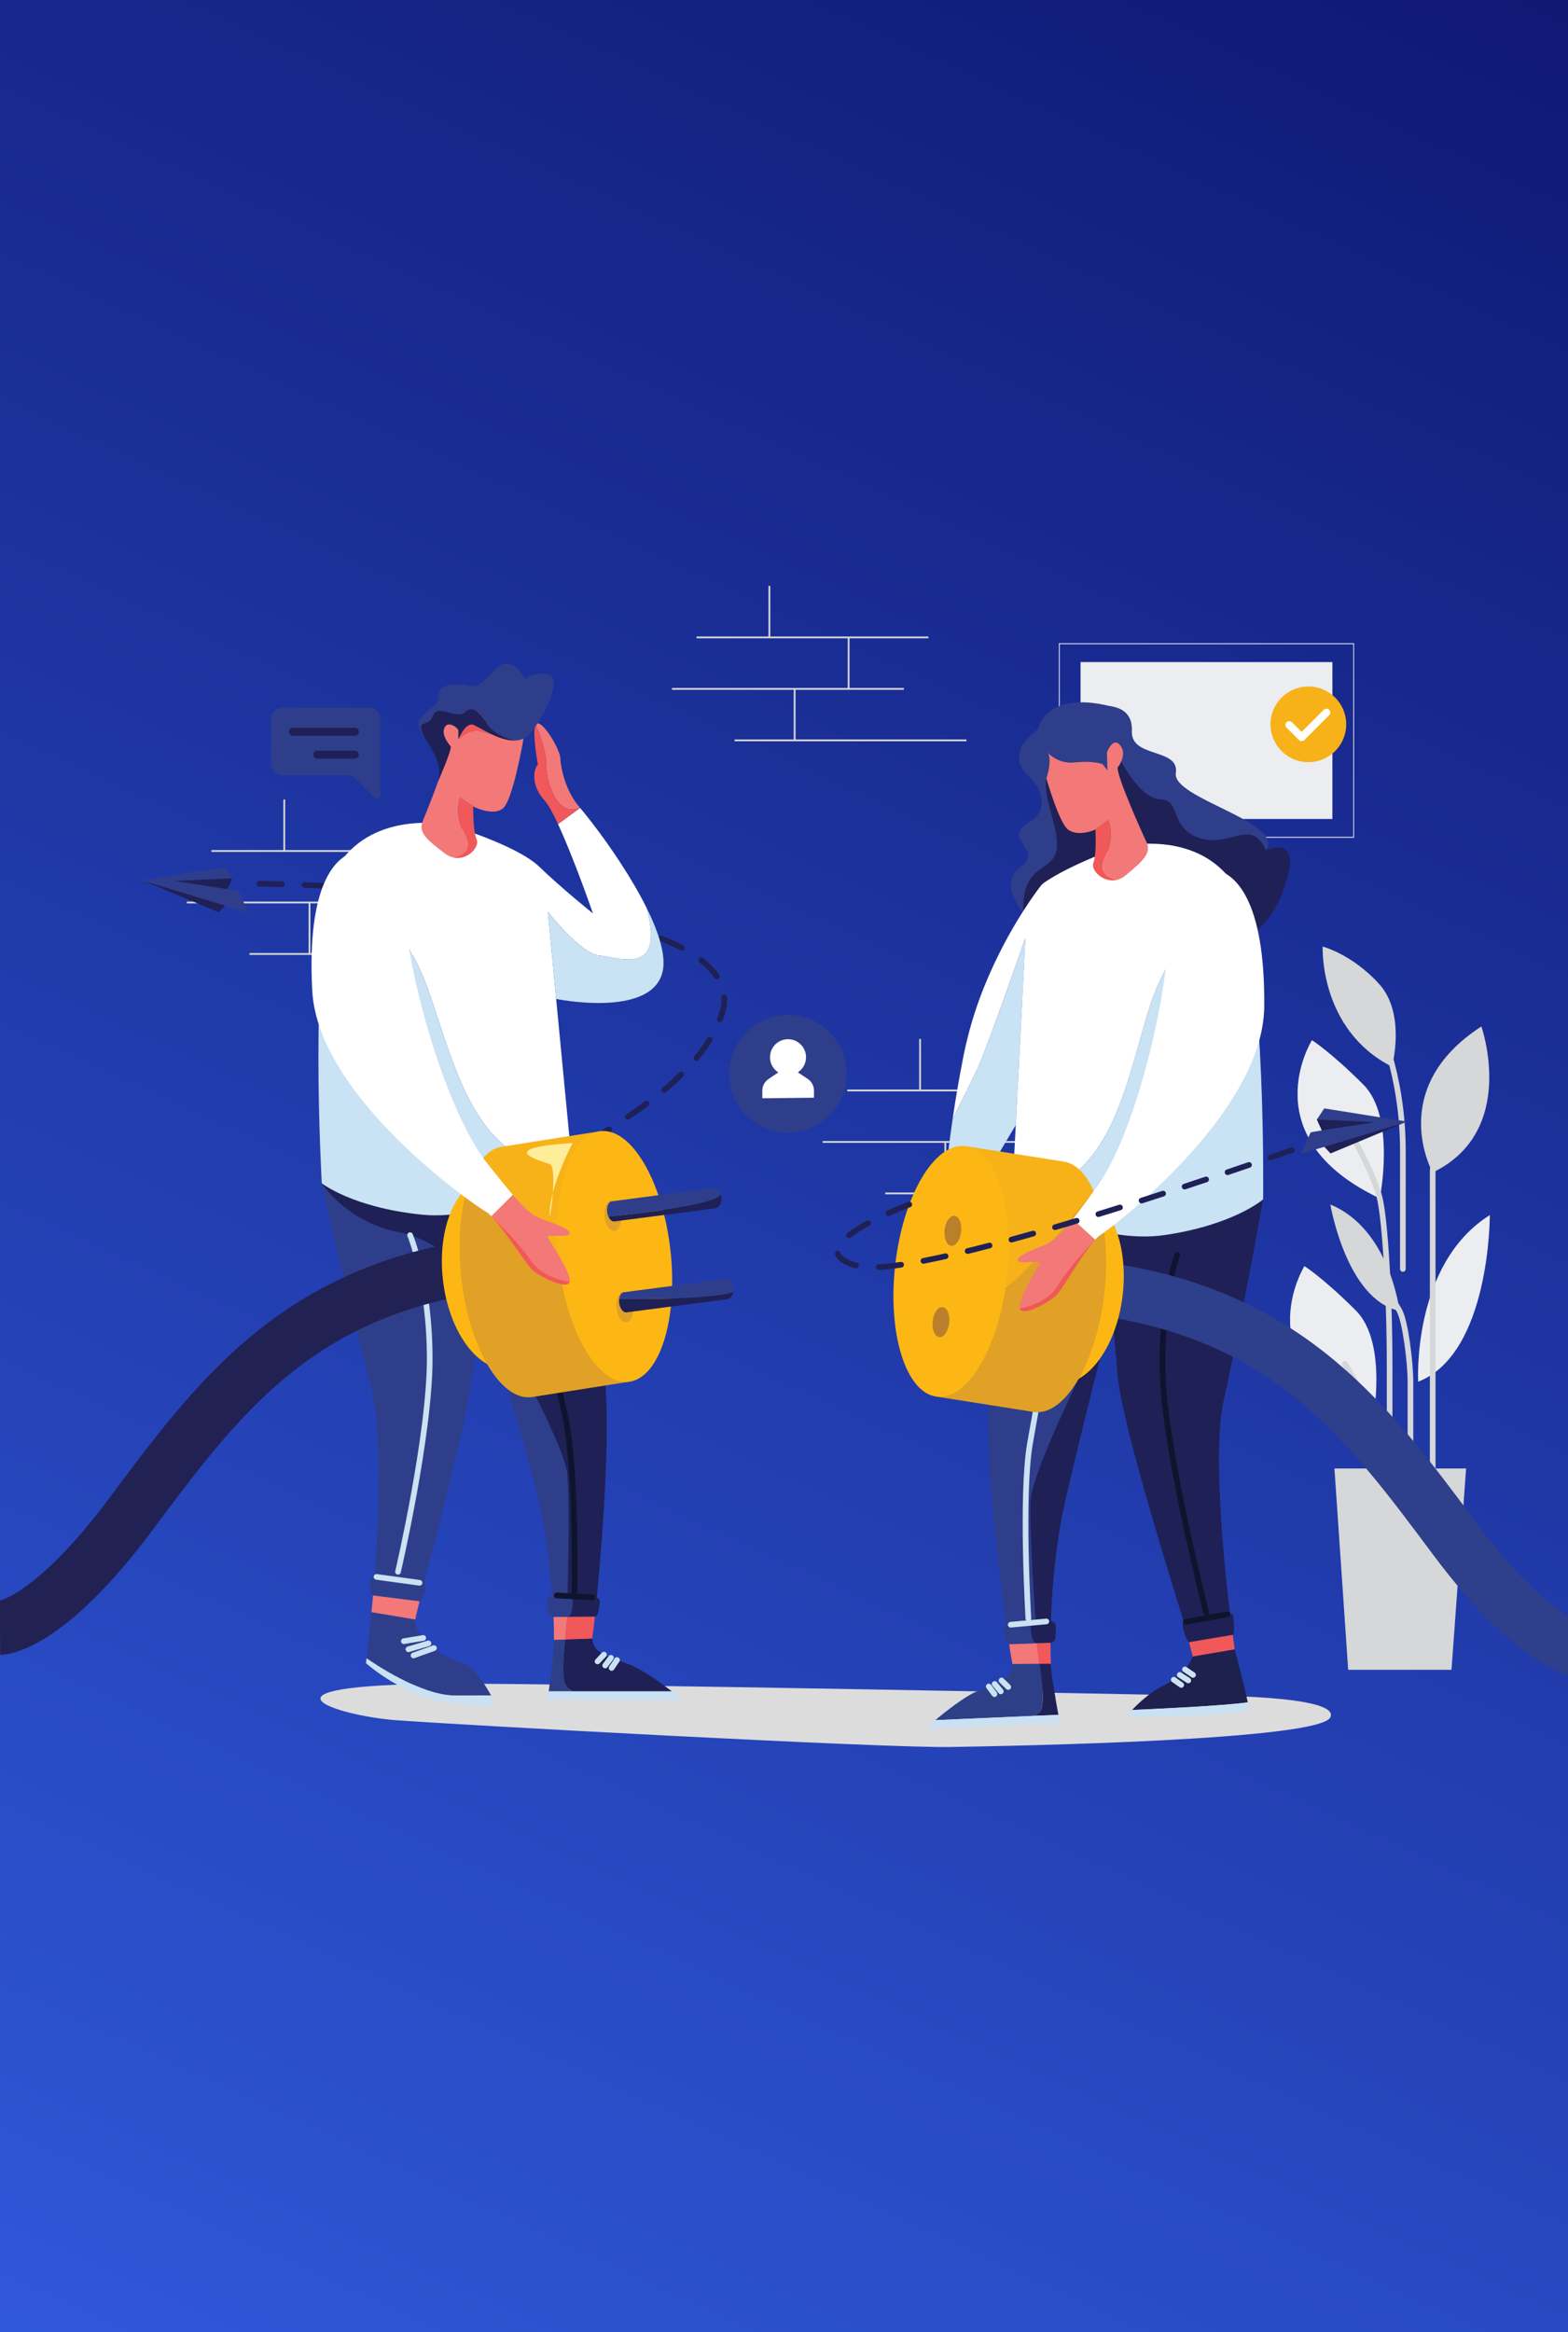 <svg width="554" height="824" viewBox="0 0 554 824" fill="none" xmlns="http://www.w3.org/2000/svg">
<rect x="0" y="0" width="554" height="824" fill="#333333" stroke="none"/>
<g clip-path="url(#clip0_3_277)">
<rect width="554" height="824" rx="32" fill="#3A67EC"/>
<rect width="654" height="900" fill="url(#paint0_linear_3_277)"/>
<path fill-rule="evenodd" clip-rule="evenodd" d="M512.843 589.96H476.337L471.474 518.824H517.995L512.843 589.96Z" fill="#D5D7D8"/>
<path fill-rule="evenodd" clip-rule="evenodd" d="M484.853 503.214C484.853 503.214 490.642 474.601 479.061 463.031C467.481 451.462 460.877 447.321 460.877 447.321C460.877 447.321 439.359 481.718 484.853 503.214Z" fill="#ECEDF1"/>
<path fill-rule="evenodd" clip-rule="evenodd" d="M487.5 423.397C487.5 423.397 493.288 394.783 481.708 383.21C470.127 371.637 463.524 367.5 463.524 367.5C463.524 367.5 442.006 401.896 487.5 423.397Z" fill="#ECEDF1"/>
<path fill-rule="evenodd" clip-rule="evenodd" d="M491.8 376.872C491.8 376.872 496.875 358.24 487.278 347.656C477.681 337.073 467.316 334.427 467.316 334.427C467.316 334.427 465.992 363.754 491.8 376.872Z" fill="#D5D7D8"/>
<path fill-rule="evenodd" clip-rule="evenodd" d="M501.064 488.167C501.064 488.167 498.747 446.658 526.377 429.295C526.377 429.295 526.555 478.24 501.064 488.167Z" fill="#ECEDF1"/>
<path fill-rule="evenodd" clip-rule="evenodd" d="M494.474 463.139C494.474 463.139 491.14 434.256 470.037 425.564C470.037 425.558 475.728 459.318 494.474 463.139Z" fill="#D5D7D8"/>
<path fill-rule="evenodd" clip-rule="evenodd" d="M506.192 414.247C506.192 414.247 489.483 384.644 523.393 362.649C523.393 362.649 536.412 399.678 506.192 414.247Z" fill="#D5D7D8"/>
<path d="M486.301 360.333C486.301 360.333 495.659 378.636 495.659 406.64V448.327" stroke="#D5D7D8" stroke-width="2" stroke-linecap="round"/>
<path d="M477.795 401.348C477.795 401.348 485.624 415.348 487.5 423.397C489.375 431.446 490.982 457.241 490.982 483.37V540.26" stroke="#D5D7D8" stroke-width="2" stroke-linecap="round"/>
<path d="M475.148 481.829C475.148 481.829 483.903 495.829 484.853 503.215C485.803 510.6 484.853 541.085 484.853 541.085" stroke="#D5D7D8" stroke-width="2" stroke-linecap="round"/>
<path d="M487.086 452.704C487.086 452.704 492.349 459.1 494.474 463.139C496.599 467.179 498.336 481.653 498.336 488.174V536.793" stroke="#D5D7D8" stroke-width="2" stroke-linecap="round"/>
<path d="M512.809 391.919C512.809 391.919 506.192 404.818 506.192 414.247V536.779" stroke="#D5D7D8" stroke-width="2" stroke-linecap="round"/>
<path d="M272.158 207H271.518V225.191H272.158V207Z" fill="#D5D7D8"/>
<path d="M300.151 225.191H299.511V243.383H300.151V225.191Z" fill="#D5D7D8"/>
<path d="M281.074 243.383H280.435V261.574H281.074V243.383Z" fill="#D5D7D8"/>
<path d="M328.046 224.872H246.104V225.511H328.046V224.872Z" fill="#D5D7D8"/>
<path d="M319.355 243.063H237.413V243.702H319.355V243.063Z" fill="#D5D7D8"/>
<path d="M341.479 261.254H259.536V261.894H341.479V261.254Z" fill="#D5D7D8"/>
<path d="M325.396 367.073H324.756V385.264H325.396V367.073Z" fill="#D5D7D8"/>
<path d="M353.386 385.264H352.747V403.455H353.386V385.264Z" fill="#D5D7D8"/>
<path d="M334.313 403.455H333.673V421.647H334.313V403.455Z" fill="#D5D7D8"/>
<path d="M381.285 384.944H299.343V385.584H381.285V384.944Z" fill="#D5D7D8"/>
<path d="M372.594 403.135H290.651V403.775H372.594V403.135Z" fill="#D5D7D8"/>
<path d="M394.714 421.326H312.771V421.966H394.714V421.326Z" fill="#D5D7D8"/>
<path d="M100.753 282.472H100.113V300.663H100.753V282.472Z" fill="#D5D7D8"/>
<path d="M128.746 300.663H128.106V318.854H128.746V300.663Z" fill="#D5D7D8"/>
<path d="M109.67 318.854H109.03V337.046H109.67V318.854Z" fill="#D5D7D8"/>
<path d="M156.642 300.343H74.7V300.983H156.642V300.343Z" fill="#D5D7D8"/>
<path d="M147.954 318.535H66.011V319.174H147.954V318.535Z" fill="#D5D7D8"/>
<path d="M170.074 336.726H88.132V337.365H170.074V336.726Z" fill="#D5D7D8"/>
<path fill-rule="evenodd" clip-rule="evenodd" d="M470.757 233.914V289.349H381.78V233.914H470.757Z" fill="#ECEDF1"/>
<path d="M478.438 295.99H374.099V227.268H478.438V295.99ZM374.419 295.654H478.135V227.608H374.419V295.654Z" fill="#DFE1EE"/>
<path fill-rule="evenodd" clip-rule="evenodd" d="M423.34 599.062C423.34 599.062 473.825 598.702 470.036 606.734C466.248 614.766 361.064 616.812 336.013 617.22C310.963 617.627 160.164 609.299 139.741 607.744C119.317 606.188 84.357 595.288 157.409 594.871C200.667 594.618 423.34 599.062 423.34 599.062Z" fill="#DCDCDD"/>
<path d="M91.64 312.216C91.64 312.216 270.669 314.047 254.926 358.61C239.183 403.172 151.142 414.49 205.789 437.976" stroke="#1F2055" stroke-width="2" stroke-linecap="round" stroke-dasharray="8 8"/>
<path fill-rule="evenodd" clip-rule="evenodd" d="M140.751 435.303C122.405 431.674 113.69 418.057 113.69 418.057C113.69 418.057 123.119 460.176 130.76 488.682C135.073 504.799 134.043 534.321 132.336 556.939C131.429 557.055 130.751 557.827 130.753 558.74V562.066C130.754 562.761 131.155 563.394 131.784 563.692L148.22 565.735C148.767 565.546 149.189 565.105 149.355 564.55L150.308 561.346C150.502 560.693 150.312 559.985 149.816 559.518C155.514 537.58 167.121 494.152 167.795 477.196L168.704 455.093C168.704 455.093 159.093 438.935 140.751 435.303Z" fill="#2F3E8B"/>
<path fill-rule="evenodd" clip-rule="evenodd" d="M200.499 571.175C202.091 571.088 202.361 567.381 202.361 565.789C202.361 564.197 200.499 563.679 200.499 563.679C200.499 563.679 201.408 533.517 200.499 521.173C199.589 508.829 168.717 455.093 168.717 455.093C168.717 455.093 184.153 505.924 189.06 524.808C191.962 535.988 194.111 550.92 195.097 563.655C194.611 563.694 194.159 563.924 193.843 564.297C193.527 564.669 193.373 565.151 193.414 565.638L193.75 569.6C193.831 570.551 194.627 571.283 195.582 571.283L200.445 571.246C200.354 571.195 200.371 571.195 200.499 571.175Z" fill="#2F3E8B"/>
<path fill-rule="evenodd" clip-rule="evenodd" d="M211.365 569.731L211.894 566.338C212.021 565.534 211.603 564.743 210.867 564.396C213.026 542.04 216.235 498.807 213.032 482.508C208.853 461.267 202.317 413.698 202.317 413.698L113.69 418.074C113.69 418.074 122.405 431.691 140.751 435.32C159.097 438.949 168.717 455.11 168.717 455.11C168.717 455.11 199.593 508.849 200.499 521.197C201.405 533.544 200.499 563.702 200.499 563.702C200.499 563.702 202.361 564.224 202.361 565.813C202.361 567.402 202.092 571.105 200.499 571.199C200.371 571.199 200.354 571.233 200.431 571.273L210.177 571.199C210.813 570.966 211.27 570.402 211.365 569.731Z" fill="#1F2055"/>
<path fill-rule="evenodd" clip-rule="evenodd" d="M131.258 569.624L146.748 572.219V572.205C146.859 571.327 147.395 569.048 148.233 565.739L131.797 563.696C131.612 565.759 131.427 567.745 131.258 569.624Z" fill="#F37878"/>
<path fill-rule="evenodd" clip-rule="evenodd" d="M200.431 571.25L195.569 571.287C195.7 574.262 195.751 577.009 195.714 579.436C196.724 579.392 198.121 579.339 199.734 579.275L200.431 571.25Z" fill="#F37878"/>
<path fill-rule="evenodd" clip-rule="evenodd" d="M209.399 577.642C209.557 576.632 209.833 574.377 210.177 571.176L200.432 571.25L199.735 579.275C202.617 579.161 206.163 579.029 209.305 578.938C209.299 578.504 209.33 578.071 209.399 577.642Z" fill="#F15859"/>
<path d="M196.687 563.685L209.308 564.298" stroke="#0E142D" stroke-width="2" stroke-linecap="round"/>
<path d="M202.998 562.389C202.998 562.389 203.695 518.816 199.735 500.662C195.775 482.508 185.541 438.935 185.541 438.935" stroke="#0E142D" stroke-width="2" stroke-linecap="round"/>
<path d="M133.03 557.125L148.227 559.212" stroke="#CAE2F2" stroke-width="2" stroke-linecap="round"/>
<path d="M140.629 555.311C140.629 555.311 151.826 507.2 151.826 480.149C151.826 453.097 144.889 436.387 144.889 436.387" stroke="#CAE2F2" stroke-width="2" stroke-linecap="round"/>
<path fill-rule="evenodd" clip-rule="evenodd" d="M211.759 337.577C218.494 338.19 235.058 345.246 228.495 320.84C220.932 305.561 208.436 289.389 204.95 285.447L197.151 291.17C202.778 303.235 209.493 322.719 209.493 322.719C209.493 322.719 198.596 314.003 190.561 306.241C182.527 298.478 158.551 291.399 158.551 291.399C158.551 291.399 134.575 286.434 121.324 303.14C120.068 304.722 118.967 307.032 118.048 309.917C118.048 309.917 140.757 320.015 151.109 349.248C161.46 378.481 167.636 411.884 202.324 413.699L196.495 352.927L193.599 322.197C193.599 322.197 205.041 336.948 211.759 337.577Z" fill="white"/>
<path fill-rule="evenodd" clip-rule="evenodd" d="M233.869 344.212C235.688 338.51 232.947 329.822 228.482 320.827C235.045 345.232 218.467 338.177 211.746 337.564C205.024 336.951 193.585 322.197 193.585 322.197L196.481 352.928C196.481 352.928 228.967 359.6 233.869 344.212Z" fill="#C9E2F4"/>
<path fill-rule="evenodd" clip-rule="evenodd" d="M151.102 349.248C140.751 320.019 118.041 309.917 118.041 309.917C109.074 337.547 113.69 418.058 113.69 418.058C113.69 418.058 124.405 426.591 148.937 429.14C173.469 431.688 202.334 413.705 202.334 413.705C167.629 411.884 161.454 378.481 151.102 349.248Z" fill="#C9E2F4"/>
<path d="M0 575.168C0 575.168 16.345 575.024 46.174 535.053C76.002 495.082 103.699 457.08 168.717 447.287" stroke="#222154" stroke-width="19"/>
<path d="M180.001 483.663C190.892 482.438 198.018 466.312 195.918 447.645C193.817 428.978 183.286 414.839 172.395 416.064C161.504 417.29 154.378 433.416 156.479 452.083C158.579 470.75 169.111 484.889 180.001 483.663Z" fill="#FDB714"/>
<path fill-rule="evenodd" clip-rule="evenodd" d="M204.314 453.862C208.143 454.481 214.554 461.755 220.111 470.111L212.177 399.645L177.715 405.081C173.233 405.576 169.478 409.413 166.801 415.446C166.801 415.446 195.596 452.444 204.314 453.862Z" fill="#F7B219"/>
<path fill-rule="evenodd" clip-rule="evenodd" d="M162.983 451.572C165.737 476.025 176.789 494.856 187.686 493.63C187.922 493.603 188.157 493.563 188.39 493.519L222.145 488.194L220.124 470.11C214.568 461.755 208.156 454.481 204.328 453.861C195.609 452.444 166.815 415.446 166.815 415.446C162.979 424.067 161.363 437.188 162.983 451.572Z" fill="#E0A126"/>
<path d="M222.136 488.196C233.026 486.97 239.625 466.155 236.874 441.703C234.122 417.252 223.063 398.424 212.172 399.649C201.281 400.874 194.683 421.69 197.434 446.141C200.186 470.593 211.245 489.421 222.136 488.196Z" fill="#FDB714"/>
<path d="M217.087 434.89C218.695 434.709 219.731 432.19 219.402 429.264C219.073 426.337 217.502 424.112 215.895 424.293C214.287 424.473 213.25 426.992 213.58 429.919C213.909 432.845 215.479 435.071 217.087 434.89Z" fill="#E0A126"/>
<path d="M221.31 467.164C222.918 466.984 223.955 464.465 223.626 461.538C223.296 458.612 221.726 456.386 220.118 456.567C218.51 456.748 217.474 459.267 217.803 462.193C218.132 465.12 219.703 467.345 221.31 467.164Z" fill="#E0A126"/>
<path fill-rule="evenodd" clip-rule="evenodd" d="M202.317 403.852C202.317 403.852 195.044 417.398 194.293 427.271C193.542 437.145 197.347 412.564 194.293 411.339C191.238 410.114 173.758 405.62 202.317 403.852Z" fill="#FFEE99"/>
<path fill-rule="evenodd" clip-rule="evenodd" d="M254.673 422.124C254.162 420.623 252.906 419.623 251.585 419.798L216.164 424.427C215.002 424.578 214.268 426.295 214.524 428.261C214.592 428.787 214.733 429.301 214.941 429.789C221.69 429.139 251.474 426.11 254.673 422.124Z" fill="#2F3E8B"/>
<path fill-rule="evenodd" clip-rule="evenodd" d="M259.092 456.565C259.19 456.087 259.207 455.597 259.142 455.114C258.886 453.148 257.411 451.717 255.849 451.923L220.42 456.551C219.575 456.662 218.962 457.595 218.784 458.847C225.424 458.955 250.653 459.18 259.092 456.565Z" fill="#2F3E8B"/>
<path fill-rule="evenodd" clip-rule="evenodd" d="M217.097 431.546L252.525 426.918C254.088 426.712 255.145 424.952 254.882 422.986C254.842 422.693 254.774 422.404 254.677 422.124C251.468 426.11 221.676 429.15 214.941 429.789C215.44 430.93 216.265 431.654 217.097 431.546Z" fill="#1F2055"/>
<path fill-rule="evenodd" clip-rule="evenodd" d="M218.777 460.385C219.037 462.351 220.188 463.822 221.35 463.671L256.782 459.042C257.94 458.891 258.802 457.881 259.092 456.565C250.653 459.18 225.418 458.955 218.784 458.847C218.711 459.357 218.709 459.875 218.777 460.385Z" fill="#1F2055"/>
<path fill-rule="evenodd" clip-rule="evenodd" d="M192.963 269.73C192.69 273.995 195.96 289.157 204.951 285.434C199.411 279.169 198.048 270.367 197.957 267.734C197.866 265.102 192.508 255.568 189.919 255.542C189.667 255.547 189.437 255.687 189.316 255.908C190.498 258.985 193.175 266.394 192.963 269.73Z" fill="#F37878"/>
<path fill-rule="evenodd" clip-rule="evenodd" d="M187.423 445.2C191.966 452.007 201.25 452.734 201.25 452.734C201.738 449.263 193.949 438.232 193.542 437.145C193.134 436.057 199.532 437.145 200.896 436.189C202.26 435.233 199.671 433.536 193.336 431.425C188.871 429.938 186.602 428.483 181.173 422.125L173.58 429.678C173.58 429.678 182.884 438.39 187.423 445.2Z" fill="#F37878"/>
<path fill-rule="evenodd" clip-rule="evenodd" d="M201.25 452.734C201.25 452.734 191.966 452.007 187.423 445.201C182.881 438.394 173.58 429.679 173.58 429.679C178.075 434.25 185.746 446.315 187.75 448.378C190.067 450.758 200.758 456.205 201.25 452.734Z" fill="#F15859"/>
<path fill-rule="evenodd" clip-rule="evenodd" d="M190.057 270.185C189.046 270.73 186.878 276.719 192.326 282.711C193.65 284.165 195.357 287.275 197.148 291.15L204.947 285.427C195.956 289.15 192.687 273.982 192.959 269.724C193.171 266.388 190.494 258.979 189.312 255.902C187.824 258.177 190.057 270.185 190.057 270.185Z" fill="#F15859"/>
<path fill-rule="evenodd" clip-rule="evenodd" d="M181.173 422.125C178.897 419.465 176.068 415.944 172.29 411.204C159.494 395.137 147.637 356.604 144.095 332.229C140.552 307.853 126.248 300.774 126.248 300.774C118.617 302.047 108.326 312.246 110.323 350.009C112.32 387.772 167.933 426.046 171.748 428.157C172.423 428.581 173.039 429.093 173.58 429.678L181.173 422.125Z" fill="white"/>
<path fill-rule="evenodd" clip-rule="evenodd" d="M170.263 258.43C165.885 256.989 161.952 261.197 161.952 261.197C161.946 259.989 162.029 258.783 162.201 257.588C162.04 257.817 161.952 257.951 161.952 257.951C161.952 257.951 159.639 252.165 157.117 255.636C154.594 259.106 158.41 263.398 158.41 263.398C158.682 266.872 151.055 286.07 149.355 290.153C147.654 294.236 151.123 296.886 157.184 301.524C158.018 302.177 158.976 302.654 159.999 302.928C160.046 302.928 168.024 301.888 164.131 294.738C160.238 287.588 162.541 281.758 162.541 281.758L167.195 284.912C167.195 284.912 173.856 288.453 177.56 285.737C181.264 283.02 184.968 260.931 184.968 260.931C184.793 260.533 184.632 260.153 184.443 259.779C180.419 260.661 173.701 259.561 170.263 258.43Z" fill="#F37878"/>
<path fill-rule="evenodd" clip-rule="evenodd" d="M164.131 294.738C168.024 301.895 160.05 302.921 159.999 302.928C165.077 304.234 169.576 299.225 168.418 296.623C167.054 293.56 167.189 284.912 167.189 284.912L162.535 281.758C162.535 281.758 160.228 287.568 164.131 294.738Z" fill="#F15859"/>
<path fill-rule="evenodd" clip-rule="evenodd" d="M162.201 257.588C162.029 258.783 161.946 259.989 161.952 261.196C161.952 261.196 165.885 256.989 170.263 258.429C173.701 259.56 180.419 260.661 184.446 259.776C175.277 240.396 164.006 255.029 162.201 257.588Z" fill="#F15859"/>
<path fill-rule="evenodd" clip-rule="evenodd" d="M193.781 238.323C189.333 237.051 185.426 239.865 185.426 239.865C185.426 239.865 180.712 229.608 174.075 237.323C167.438 245.039 166.63 241.679 161.952 241.77C157.275 241.861 154.642 242.861 154.823 246.762C155.005 250.664 144.741 252.118 148.92 258.746L149.846 260.207C146.728 253.542 151.328 257.406 152.965 252.912C154.601 248.418 161.545 254.548 164.303 251.62C167.061 248.691 169.99 252.505 172.576 256.332C175.163 260.16 182.066 261.644 182.066 261.644C184.342 261.58 186.458 260.46 187.79 258.615C193.781 250.667 198.229 239.592 193.781 238.323Z" fill="#2F3E8B"/>
<path fill-rule="evenodd" clip-rule="evenodd" d="M172.577 256.319C169.99 252.505 167.057 248.694 164.303 251.606C161.548 254.518 154.598 248.408 152.965 252.899C151.332 257.389 146.728 253.528 149.847 260.193C153.551 266.051 156.208 270.369 154.814 276.015C154.814 276.015 159.774 264.755 159.228 263.664C159.228 263.664 155.915 260.123 156.935 257.355C157.955 254.588 161.06 256.517 161.952 257.945V261.19C161.952 261.19 164.269 255.467 166.946 256.016C168.923 256.416 176.038 261.927 182.066 261.624C182.066 261.624 175.166 260.129 172.577 256.319Z" fill="#1F2055"/>
<path fill-rule="evenodd" clip-rule="evenodd" d="M200.637 596.524L202.186 597.577H237.412C233.459 594.568 227.196 590.091 223.02 588.364C216.912 585.819 209.379 584.698 209.305 578.938C206.163 579.039 202.617 579.171 199.734 579.275C199.734 579.275 197.64 594.48 200.637 596.524Z" fill="#1F2055"/>
<path fill-rule="evenodd" clip-rule="evenodd" d="M202.186 597.577L200.637 596.524C197.64 594.48 199.734 579.275 199.734 579.275C198.121 579.339 196.704 579.393 195.714 579.436C195.68 581.527 195.582 583.372 195.414 584.903C194.741 591.138 194.209 595.174 193.868 597.577H202.186Z" fill="#2D4087"/>
<path fill-rule="evenodd" clip-rule="evenodd" d="M240.076 599.634C239.419 599.119 238.5 598.402 237.412 597.577H193.868C193.572 599.657 193.417 600.516 193.417 600.516H239.766C239.976 600.517 240.164 600.384 240.234 600.185C240.304 599.986 240.24 599.765 240.076 599.634Z" fill="#C9E1F2"/>
<path d="M213.393 584.583L211.123 586.99" stroke="#CAE2F2" stroke-width="2" stroke-linecap="round"/>
<path d="M215.861 585.708L213.813 588.427" stroke="#CAE2F2" stroke-width="2" stroke-linecap="round"/>
<path d="M217.996 586.506L216.097 589.306" stroke="#CAE2F2" stroke-width="2" stroke-linecap="round"/>
<path fill-rule="evenodd" clip-rule="evenodd" d="M173.539 599.045C171.182 594.803 166.784 587.889 162.905 587.263C157.284 586.357 146.047 578.026 146.741 572.219L131.251 569.624C130.53 577.248 129.854 583.089 129.517 585.866C131.611 587.34 148.374 598.92 160.585 599.048C166.245 599.105 170.505 598.971 173.539 599.045Z" fill="#2F3E8B"/>
<path fill-rule="evenodd" clip-rule="evenodd" d="M154.009 600.516C163.346 602.434 170.071 602.552 173.233 602.451C173.683 602.438 174.095 602.194 174.322 601.805C174.549 601.416 174.559 600.937 174.348 600.539C174.119 600.102 173.846 599.593 173.539 599.045C170.509 598.971 166.246 599.105 160.592 599.045C148.395 598.917 131.632 587.337 129.524 585.862C129.389 587.003 129.309 587.623 129.309 587.623C129.309 587.623 140.751 597.789 154.009 600.516Z" fill="#C9E1F2"/>
<path d="M149.543 578.699L142.68 579.844" stroke="#CAE2F2" stroke-width="2" stroke-linecap="round"/>
<path d="M151.372 580.608L144.314 582.702" stroke="#CAE2F2" stroke-width="2" stroke-linecap="round"/>
<path d="M153.321 582.287L146.112 584.879" stroke="#CAE2F2" stroke-width="2" stroke-linecap="round"/>
<path fill-rule="evenodd" clip-rule="evenodd" d="M436.238 582.756L421.421 585.278L418.209 572.796L434.537 570.042C434.8 572.102 435.979 580.888 436.238 582.756Z" fill="#F15859"/>
<path fill-rule="evenodd" clip-rule="evenodd" d="M366.213 580.511C364.62 580.494 364.192 576.808 364.118 575.216C364.044 573.624 365.886 573.028 365.886 573.028C365.886 573.028 363.667 542.933 364.037 530.562C364.408 518.191 392.913 463.156 392.913 463.156C392.913 463.156 379.702 514.613 375.625 533.69C373.213 544.987 371.725 559.997 371.284 572.762C371.773 572.778 372.235 572.989 372.568 573.347C372.901 573.706 373.078 574.182 373.059 574.67L372.907 578.643C372.871 579.599 372.106 580.367 371.149 580.407L366.293 580.582C366.361 580.538 366.344 580.511 366.213 580.511Z" fill="#1F2055"/>
<path fill-rule="evenodd" clip-rule="evenodd" d="M355.292 579.541L354.619 576.175C354.458 575.377 354.842 574.567 355.561 574.186C352.43 551.948 347.342 508.88 349.837 492.473C353.086 471.07 357.548 423.263 357.548 423.263L446.279 423.754C446.279 423.754 438.164 437.738 420.014 442.164C401.863 446.591 392.933 463.15 392.933 463.15C392.933 463.15 364.428 518.181 364.057 530.556C363.687 542.93 365.906 573.021 365.906 573.021C365.906 573.021 364.071 573.624 364.138 575.209C364.206 576.795 364.64 580.487 366.233 580.504C366.364 580.504 366.381 580.531 366.307 580.575L356.565 580.912C355.924 580.719 355.437 580.195 355.292 579.541Z" fill="#2F3E8B"/>
<path fill-rule="evenodd" clip-rule="evenodd" d="M435.736 571.23C435.692 570.301 435.453 570.268 434.571 570.19C431.877 547.67 428.688 511.351 432.294 495.062C438.676 466.254 446.279 423.754 446.279 423.754L391.303 423.536L392.916 463.15L394.785 485.192C396.219 502.101 411.659 551.528 418.299 573.186C417.833 573.648 417.678 574.34 417.902 574.957L418.801 577.889C418.801 577.889 419.572 580.033 420.111 580.198L435.544 577.596C436.143 577.259 436.026 575.331 435.995 574.62L435.736 571.23Z" fill="#1F2055"/>
<path fill-rule="evenodd" clip-rule="evenodd" d="M366.287 580.582L371.143 580.406C371.143 583.386 371.213 586.129 371.355 588.553H367.314L366.287 580.582Z" fill="#F15859"/>
<path fill-rule="evenodd" clip-rule="evenodd" d="M357.605 587.355C357.403 586.345 357.03 584.113 356.545 580.928L366.287 580.592L367.33 588.58C364.448 588.58 360.899 588.614 357.757 588.647C357.743 588.213 357.692 587.78 357.605 587.355Z" fill="#F37878"/>
<path d="M369.698 572.863L357.114 574.021" stroke="#CAE2F2" stroke-width="2" stroke-linecap="round"/>
<path d="M363.337 571.843C363.337 571.843 360.744 528.341 363.906 510.032C367.068 491.723 375.402 447.756 375.402 447.756" stroke="#CAE2F2" stroke-width="2" stroke-linecap="round"/>
<path d="M433.723 570.338L418.943 573.028" stroke="#0E142D" stroke-width="2" stroke-linecap="round"/>
<path d="M426.267 570.166C426.267 570.166 412.053 514.478 410.878 487.45C409.702 460.423 415.905 443.416 415.905 443.416" stroke="#0E142D" stroke-width="2" stroke-linecap="round"/>
<path fill-rule="evenodd" clip-rule="evenodd" d="M447.313 300.381C453.988 290.319 414.077 282.122 415.441 273.134C416.805 264.146 399.503 267.96 399.91 258.346C400.092 254.122 398.375 251.681 395.607 250.409C394.464 249.91 393.255 249.583 392.017 249.436C369.136 243.925 366.762 257.515 366.762 257.515C364.937 259.386 361.754 261.76 360.835 264.008C358.111 270.69 362.835 273.131 365.512 276.534C368.189 279.937 370.264 286.784 363.697 290.423C353.366 296.146 369.146 300.229 360.562 306.356C351.979 312.482 362.286 323.241 362.286 323.241C362.286 323.241 433.571 327.87 445.152 320.245C456.732 312.62 447.313 300.381 447.313 300.381Z" fill="#2F3E8B"/>
<path fill-rule="evenodd" clip-rule="evenodd" d="M395.553 267.825C395.553 267.825 402.5 282.257 409.992 282.395C417.485 282.533 412.986 292.743 424.021 296.146C435.056 299.549 441.868 288.686 447.313 300.381C447.313 300.381 457.665 295.668 455.486 307.137C453.307 318.606 446.337 330.701 437.221 331.468C428.106 332.236 361.99 339.261 361.542 321.854C361.094 304.447 372.399 308.5 373.352 299.805C374.304 291.11 366.782 280.048 370.543 271.757C374.304 263.466 395.553 267.825 395.553 267.825Z" fill="#1F2055"/>
<path fill-rule="evenodd" clip-rule="evenodd" d="M405.904 356.648C414.976 326.994 437.221 315.916 437.221 315.916C447.384 343.129 446.279 423.754 446.279 423.754C446.279 423.754 435.948 432.745 411.565 436.351C387.181 439.956 357.548 423.256 357.548 423.256C392.121 419.94 396.836 386.298 405.904 356.648Z" fill="#C9E2F4"/>
<path fill-rule="evenodd" clip-rule="evenodd" d="M362.269 331.469C362.269 331.469 348.695 370.494 345.432 377.391C342.169 384.289 336.606 395.199 336.599 395.232C333.437 416.571 333.07 429.605 333.07 429.605C333.07 429.605 328.972 437.23 326.238 441.858C323.503 446.487 330.801 441.586 331.033 442.532C331.265 443.478 326.362 460.036 330.447 458.915C334.532 457.794 344.206 449.103 344.341 437.987C344.476 426.872 344.341 426.879 346.924 418.84C347.961 415.635 353.073 407.243 358.888 397.504L360.72 362.303L362.269 331.469Z" fill="#C9E2F4"/>
<path fill-rule="evenodd" clip-rule="evenodd" d="M433.655 309.301C419.684 293.187 395.94 299.172 395.94 299.172C395.94 299.172 378.787 305.063 368.947 311.816C368.467 312.146 368.041 312.548 367.684 313.007C366.698 314.293 364.414 317.363 361.535 321.871C356.674 329.482 352.449 337.482 348.904 345.788C345.197 354.405 342.386 363.381 340.516 372.573C338.876 380.861 337.593 388.462 336.59 395.232C336.59 395.215 342.153 384.301 345.422 377.391C348.692 370.48 362.259 331.468 362.259 331.468L360.707 362.293L358.885 397.497L357.538 423.266C392.115 419.943 396.829 386.301 405.898 356.651C414.966 327.001 437.214 315.919 437.214 315.919C436.177 313.071 434.975 310.809 433.655 309.301Z" fill="white"/>
<path d="M560 583.547C560 583.547 543.655 583.403 513.827 543.432C483.998 503.461 456.301 465.469 391.283 455.667" stroke="#2E3F8B" stroke-width="19"/>
<path d="M396.685 457.34C398.785 438.673 391.659 422.547 380.768 421.321C369.877 420.096 359.346 434.235 357.246 452.902C355.145 471.569 362.271 487.695 373.162 488.92C384.053 490.146 394.584 476.007 396.685 457.34Z" fill="#FDB714"/>
<path fill-rule="evenodd" clip-rule="evenodd" d="M348.861 459.127C345.035 459.746 338.62 467.021 333.068 475.379L340.998 404.903L375.46 410.34C379.942 410.845 383.697 414.672 386.374 420.704C386.374 420.704 357.579 457.71 348.861 459.127Z" fill="#F7B219"/>
<path fill-rule="evenodd" clip-rule="evenodd" d="M390.192 456.838C387.441 481.29 376.385 500.121 365.488 498.896C365.253 498.869 365.017 498.828 364.785 498.785L331.03 493.459L333.05 475.379C338.603 467.021 345.018 459.746 348.843 459.127C357.578 457.71 386.373 420.724 386.373 420.724C390.195 429.332 391.811 442.457 390.192 456.838Z" fill="#E0A126"/>
<path d="M355.73 451.4C358.482 426.948 351.883 406.133 340.992 404.908C330.101 403.682 319.042 422.511 316.291 446.962C313.54 471.414 320.138 492.229 331.029 493.454C341.92 494.68 352.979 475.851 355.73 451.4Z" fill="#FDB714"/>
<path d="M339.584 435.179C339.914 432.252 338.877 429.733 337.269 429.552C335.661 429.371 334.091 431.597 333.762 434.524C333.432 437.45 334.469 439.969 336.077 440.15C337.685 440.331 339.255 438.105 339.584 435.179Z" fill="#B97F2B"/>
<path d="M335.361 467.444C335.69 464.518 334.654 461.999 333.046 461.818C331.438 461.637 329.868 463.863 329.539 466.789C329.209 469.716 330.246 472.235 331.854 472.415C333.461 472.596 335.032 470.371 335.361 467.444Z" fill="#B97F2B"/>
<path fill-rule="evenodd" clip-rule="evenodd" d="M373.793 454.084C369.553 461.083 360.323 462.214 360.323 462.214C359.683 458.767 366.984 447.402 367.348 446.301C367.711 445.201 361.357 446.564 359.939 445.668C358.522 444.773 361.047 442.975 367.284 440.579C371.681 438.896 373.88 437.347 379.032 430.759L386.949 437.977C386.949 437.977 378.032 447.086 373.793 454.084Z" fill="#F37878"/>
<path fill-rule="evenodd" clip-rule="evenodd" d="M360.31 462.214C360.31 462.214 369.553 461.083 373.779 454.084C378.005 447.086 386.939 437.977 386.939 437.977C382.642 442.74 375.49 455.125 373.591 457.272C371.395 459.753 360.949 465.661 360.31 462.214Z" fill="#F15859"/>
<path fill-rule="evenodd" clip-rule="evenodd" d="M379.036 430.759C381.191 428.002 383.865 424.364 387.431 419.462C399.523 402.853 409.686 363.842 412.165 339.345C414.643 314.849 428.621 307.144 428.621 307.144C436.296 308.083 447.024 317.825 446.674 355.638C446.324 393.451 392.432 434.102 388.714 436.378C388.058 436.829 387.465 437.367 386.953 437.977L379.036 430.759Z" fill="white"/>
<path fill-rule="evenodd" clip-rule="evenodd" d="M390.515 302.754C386.935 310.066 394.953 310.753 395 310.756C389.983 312.284 385.272 307.46 386.309 304.821C387.538 301.704 387.026 293.07 387.026 293.07L391.539 289.703C391.539 289.703 394.104 295.419 390.515 302.754Z" fill="#F15859"/>
<path fill-rule="evenodd" clip-rule="evenodd" d="M405.079 297.52C403.2 293.514 394.745 274.666 394.866 271.185C394.866 271.185 398.489 266.735 395.822 263.376C393.155 260.016 391.091 265.897 391.091 265.897C391.091 265.897 390.997 265.766 390.825 265.56C388.912 263.083 377.019 248.955 368.698 268.711C368.539 269.092 368.381 269.482 368.223 269.886C368.223 269.886 373.712 290.666 377.503 293.224C381.295 295.783 387.027 293.076 387.027 293.076L391.539 289.71C391.539 289.71 394.105 295.412 390.529 302.747C386.952 310.083 394.967 310.746 395.014 310.749C396.024 310.431 396.96 309.912 397.765 309.224C403.604 304.343 406.958 301.539 405.079 297.52Z" fill="#F37878"/>
<path fill-rule="evenodd" clip-rule="evenodd" d="M367.118 605.092L365.616 606.213L330.42 607.744C334.259 604.566 340.303 599.82 344.398 597.901C350.392 595.094 357.868 593.65 357.693 587.89C360.834 587.853 364.384 587.833 367.266 587.819C367.266 587.823 370.024 602.92 367.118 605.092Z" fill="#2D4087"/>
<path fill-rule="evenodd" clip-rule="evenodd" d="M365.617 606.206L367.119 605.085C370.025 602.913 367.267 587.816 367.267 587.812H371.308C371.432 589.899 371.607 591.737 371.843 593.262C372.796 599.46 373.496 603.469 373.941 605.859L365.617 606.206Z" fill="#1F2055"/>
<path fill-rule="evenodd" clip-rule="evenodd" d="M327.851 609.909C328.487 609.363 329.37 608.609 330.42 607.737L365.617 606.206L373.927 605.845C374.311 607.909 374.503 608.761 374.503 608.761L361.441 609.33L328.198 610.777C327.987 610.787 327.793 610.662 327.715 610.466C327.637 610.27 327.692 610.047 327.851 609.909Z" fill="#C9E1F2"/>
<path d="M353.854 593.717L356.225 596.023" stroke="#CAE2F2" stroke-width="2" stroke-linecap="round"/>
<path d="M351.44 594.949L353.602 597.574" stroke="#CAE2F2" stroke-width="2" stroke-linecap="round"/>
<path d="M349.339 595.837L351.359 598.554" stroke="#CAE2F2" stroke-width="2" stroke-linecap="round"/>
<path fill-rule="evenodd" clip-rule="evenodd" d="M436.238 582.756L421.421 585.277C421.421 585.277 419.29 591.64 411.541 595.282C406.652 597.581 402.449 601.536 399.988 604.145C407.568 603.809 432.126 602.708 440.861 601.452C439.713 595.804 436.238 582.756 436.238 582.756Z" fill="#1E204D"/>
<path fill-rule="evenodd" clip-rule="evenodd" d="M441.228 603.674C441.157 602.925 441.038 602.182 440.871 601.449C432.136 602.708 407.577 603.822 399.997 604.142C398.566 605.667 397.741 606.73 397.741 606.73C397.741 606.73 441.329 606.353 441.228 603.674Z" fill="#C9E1F2"/>
<path d="M418.67 589.819L421.522 591.758" stroke="#CAE2F2" stroke-width="2" stroke-linecap="round"/>
<path d="M416.824 591.758L419.841 593.71" stroke="#CAE2F2" stroke-width="2" stroke-linecap="round"/>
<path d="M414.71 593.451L417.347 595.299" stroke="#CAE2F2" stroke-width="2" stroke-linecap="round"/>
<path fill-rule="evenodd" clip-rule="evenodd" d="M368.856 264.557C368.856 264.557 372.806 270.139 379.632 269.391C386.458 268.644 389.576 270.004 389.576 270.004L391.28 272.182L391.108 265.907C391.108 265.907 389.441 259.286 387.67 258.347C385.899 257.407 377.709 252.913 373.207 255.105C368.705 257.296 362.381 266.473 364.489 270.287C366.597 274.101 368.711 277.693 368.711 277.693C368.711 277.693 373.419 266.887 368.856 264.557Z" fill="#2F3E8B"/>
<path d="M462.261 269.283C469.649 269.283 475.639 263.295 475.639 255.909C475.639 248.522 469.649 242.534 462.261 242.534C454.872 242.534 448.882 248.522 448.882 255.909C448.882 263.295 454.872 269.283 462.261 269.283Z" fill="#F7B219"/>
<path fill-rule="evenodd" clip-rule="evenodd" d="M459.877 261.837C459.52 261.837 459.177 261.695 458.924 261.443L454.546 257.067C454.02 256.54 454.02 255.687 454.546 255.161C455.073 254.635 455.926 254.635 456.452 255.161L459.884 258.591L467.699 250.778C468.04 250.437 468.536 250.304 469.002 250.428C469.468 250.553 469.832 250.916 469.957 251.381C470.082 251.846 469.949 252.343 469.609 252.684L460.854 261.453C460.593 261.707 460.241 261.846 459.877 261.837Z" fill="white"/>
<path fill-rule="evenodd" clip-rule="evenodd" d="M99.79 250.054H130.433C132.568 250.054 134.299 251.785 134.299 253.919V281.054C134.298 281.502 134.029 281.905 133.616 282.076C133.203 282.248 132.727 282.154 132.41 281.839L125.419 274.83C124.804 274.214 123.969 273.867 123.099 273.867H99.79C97.619 273.867 95.86 272.109 95.86 269.939V253.976C95.865 251.81 97.623 250.056 99.79 250.054Z" fill="#2F3E8B"/>
<path fill-rule="evenodd" clip-rule="evenodd" d="M103.497 257.124H125.385C126.166 257.128 126.798 257.761 126.8 258.541C126.798 259.321 126.166 259.953 125.385 259.955H103.497C102.717 259.953 102.085 259.321 102.083 258.541C102.085 257.761 102.716 257.128 103.497 257.124Z" fill="#1F2055"/>
<path fill-rule="evenodd" clip-rule="evenodd" d="M112.08 265.223H125.365C126.145 265.225 126.777 265.857 126.779 266.637C126.777 267.417 126.145 268.049 125.365 268.051H112.08C111.3 268.049 110.668 267.417 110.666 266.637C110.668 265.857 111.3 265.225 112.08 265.223Z" fill="#1F2055"/>
<path d="M278.587 400.187C290.037 400.073 299.226 390.675 299.112 379.195C298.998 367.716 289.623 358.502 278.173 358.616C266.723 358.73 257.534 368.128 257.648 379.608C257.762 391.088 267.137 400.301 278.587 400.187Z" fill="#2F3E8B"/>
<path fill-rule="evenodd" clip-rule="evenodd" d="M287.594 387.833L269.335 388.025L269.335 385.359C269.328 383.708 270.144 382.163 271.511 381.238L274.989 378.882C272.612 377.361 271.52 374.456 272.308 371.747C273.096 369.037 275.575 367.17 278.398 367.16C281.22 367.151 283.712 369.001 284.519 371.705C285.325 374.409 284.253 377.321 281.886 378.858L285.381 381.178C286.756 382.093 287.584 383.633 287.59 385.285L287.594 387.833Z" fill="white"/>
<path d="M321.264 425.558C321.264 425.558 279.909 440.993 302.794 447.204C325.679 453.414 463.419 403.853 463.419 403.853" stroke="#1F2055" stroke-width="2" stroke-linecap="round" stroke-dasharray="8 8"/>
<path fill-rule="evenodd" clip-rule="evenodd" d="M80.73 318.592L77.278 322.291L50.962 311.317L80.73 318.592Z" fill="#1F2055"/>
<path fill-rule="evenodd" clip-rule="evenodd" d="M79.504 306.376L82.101 310.297L80.346 314.138L84.286 314.808L87.771 322.453L50.117 311.065L79.504 306.376Z" fill="#2F3E8B"/>
<path fill-rule="evenodd" clip-rule="evenodd" d="M80.346 314.138L82.1 310.297L61.708 311.25L80.346 314.138Z" fill="#1F2055"/>
<path fill-rule="evenodd" clip-rule="evenodd" d="M466.648 403.819L470.103 407.522L496.42 396.548L466.648 403.819Z" fill="#1F2055"/>
<path fill-rule="evenodd" clip-rule="evenodd" d="M467.877 391.606L465.278 395.525L467.035 399.369L463.092 400.039L459.61 407.683L497.265 396.292L467.877 391.606Z" fill="#2F3E8B"/>
<path fill-rule="evenodd" clip-rule="evenodd" d="M467.036 399.369L465.278 395.524L485.674 396.48L467.036 399.369Z" fill="#1F2055"/>
</g>
<defs>
<linearGradient id="paint0_linear_3_277" x1="581" y1="-399" x2="-76.5" y2="1027.5" gradientUnits="userSpaceOnUse">
<stop stop-color="#03004D"/>
<stop offset="0.972" stop-color="#3563EB"/>
</linearGradient>
<clipPath id="clip0_3_277">
<rect width="554" height="824" fill="white"/>
</clipPath>
</defs>
</svg>
